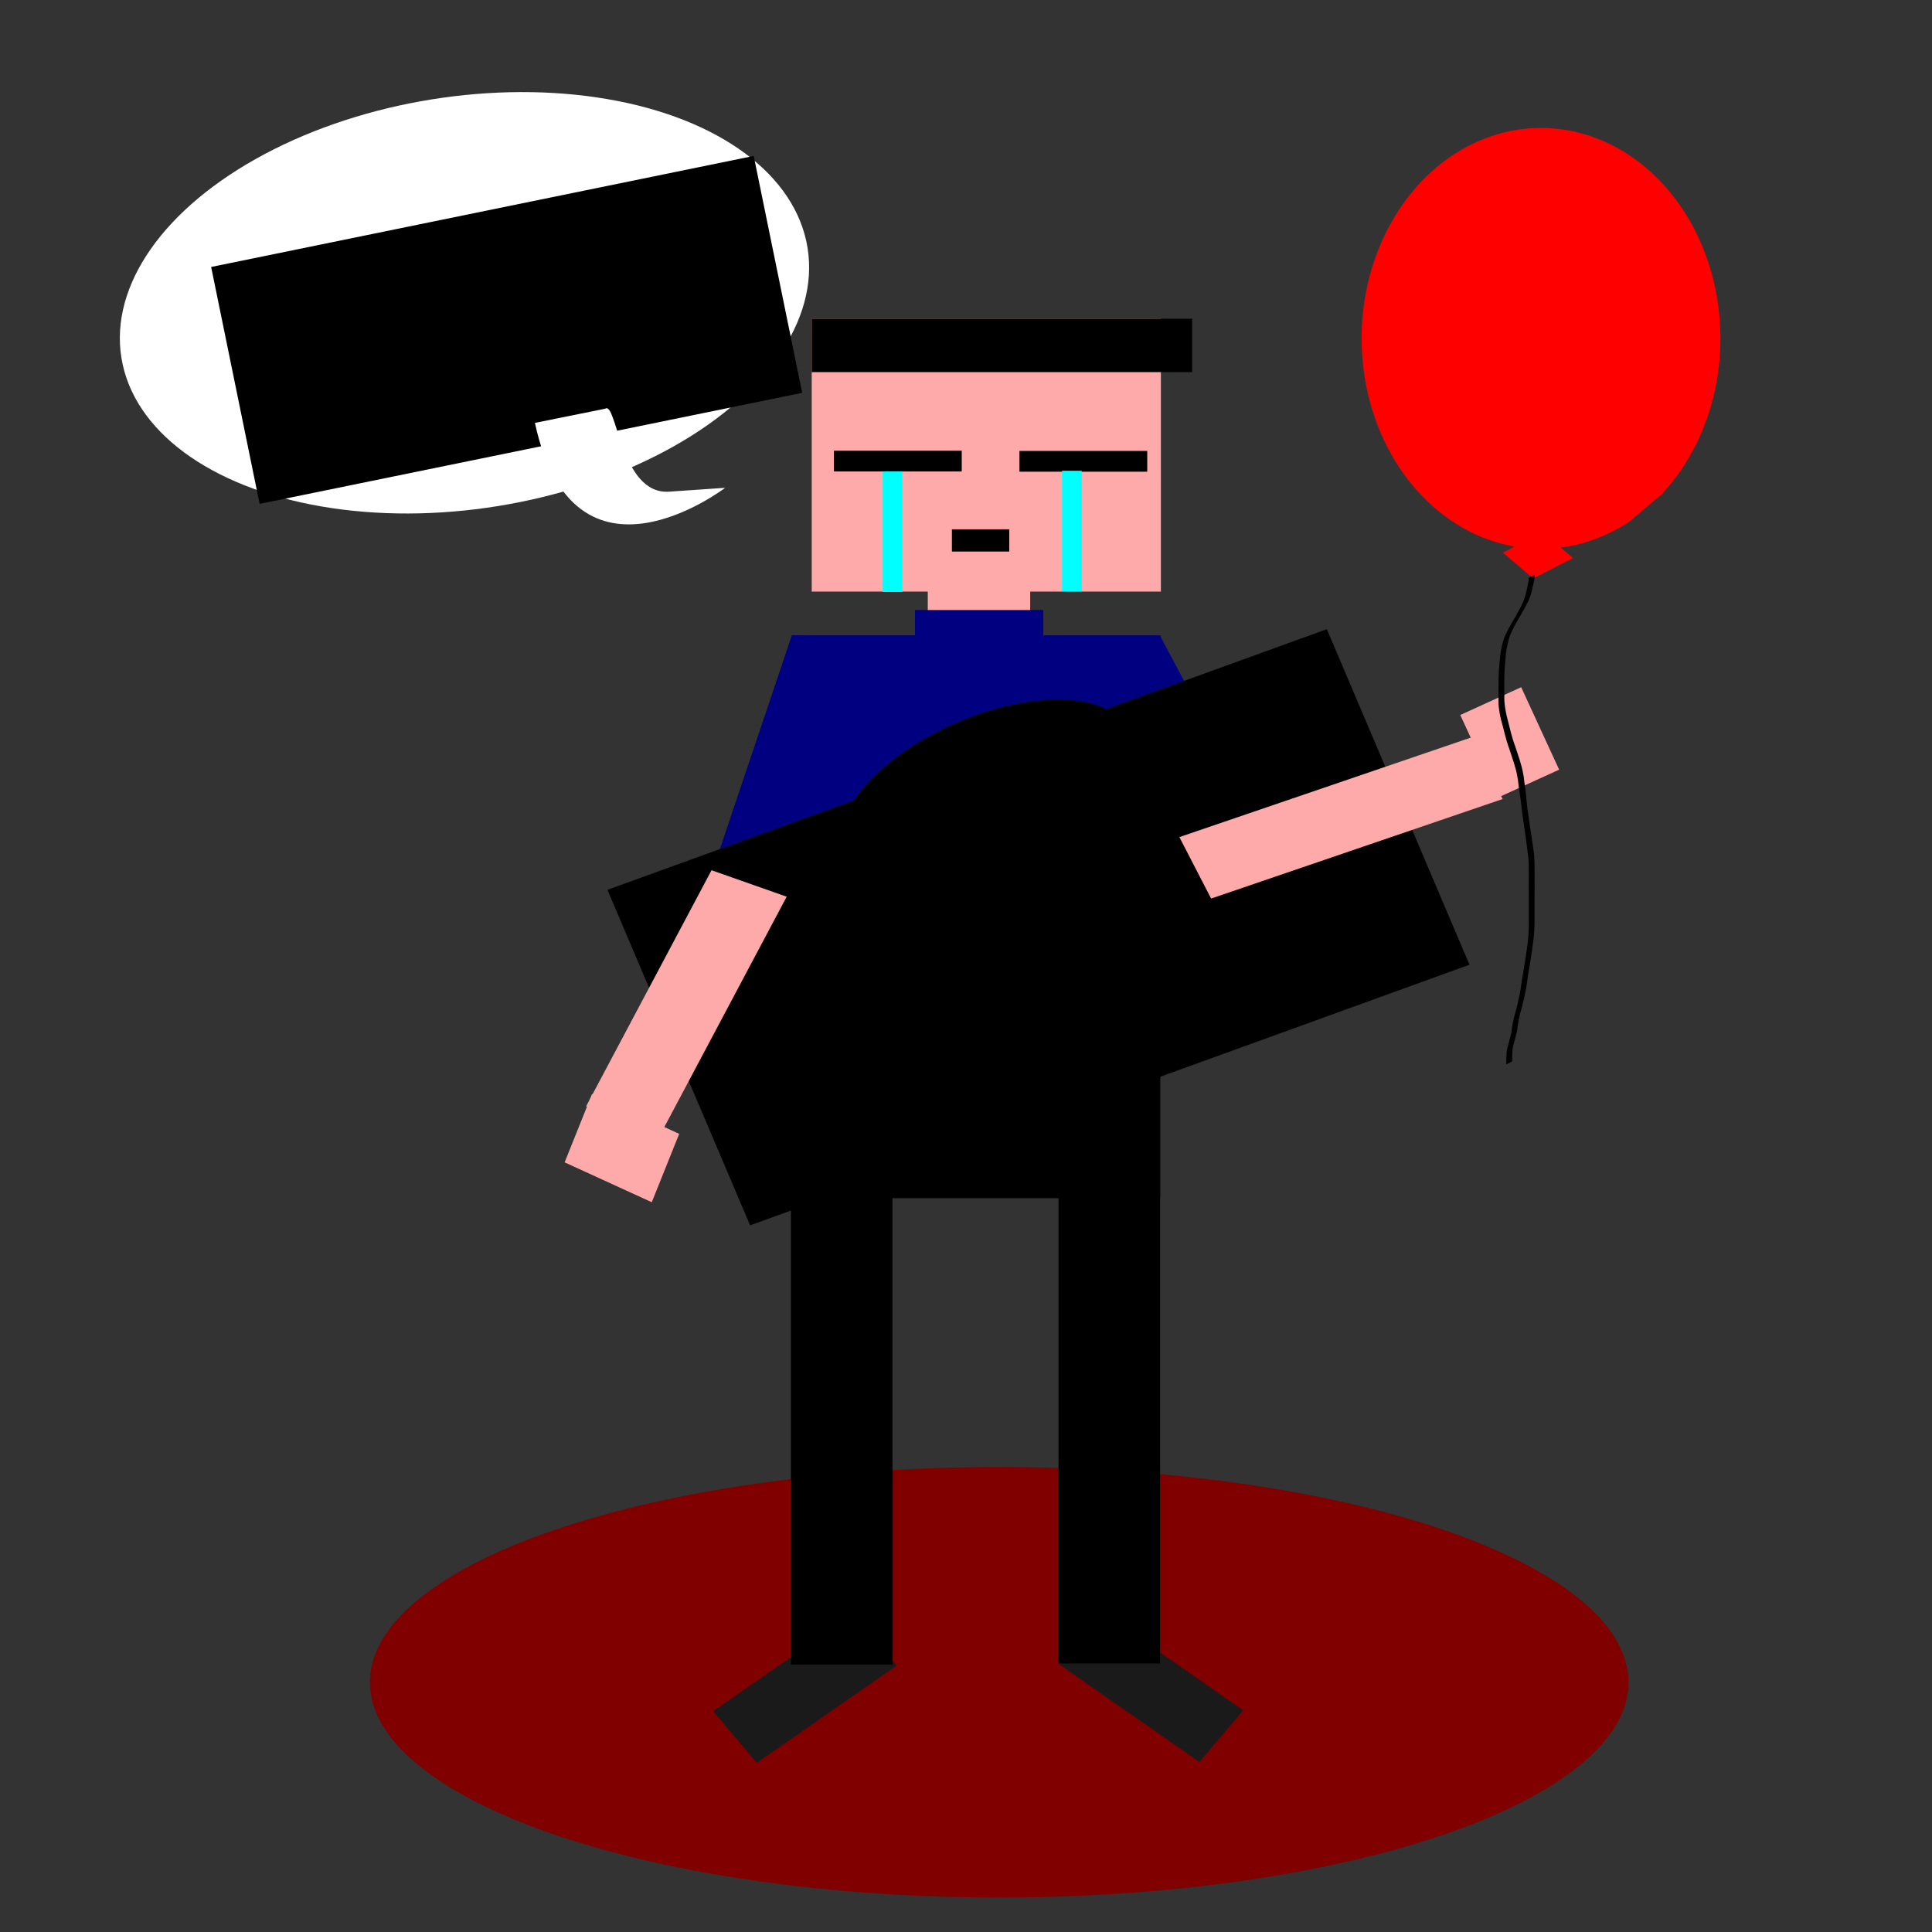 <?xml version="1.0" encoding="UTF-8" standalone="no"?>
<!-- Created with Inkscape (http://www.inkscape.org/) -->

<svg
   xmlns:dc="http://purl.org/dc/elements/1.1/"
   xmlns:cc="http://creativecommons.org/ns#"
   xmlns:rdf="http://www.w3.org/1999/02/22-rdf-syntax-ns#"
   xmlns:svg="http://www.w3.org/2000/svg"
   xmlns="http://www.w3.org/2000/svg"
   xmlns:sodipodi="http://sodipodi.sourceforge.net/DTD/sodipodi-0.dtd"
   xmlns:inkscape="http://www.inkscape.org/namespaces/inkscape"
   width="1000"
   height="1000"
   viewBox="0 0 264.583 264.583"
   version="1.1"
   id="svg8"
   sodipodi:docname="404.svg"
   inkscape:version="0.92.3 (2405546, 2018-03-11)">
  <rect x="0" y="0" width="264.583" height="264.583" fill="#333333" stroke="none"/>
  <defs
     id="defs2" />
  <sodipodi:namedview
     id="base"
     pagecolor="#ffffff"
     bordercolor="#666666"
     borderopacity="1.0"
     inkscape:pageopacity="0.0"
     inkscape:pageshadow="2"
     inkscape:zoom="0.49497475"
     inkscape:cx="783.34406"
     inkscape:cy="535.65639"
     inkscape:document-units="px"
     inkscape:current-layer="layer1"
     showgrid="false"
     units="px"
     inkscape:window-width="1366"
     inkscape:window-height="700"
     inkscape:window-x="0"
     inkscape:window-y="32"
     inkscape:window-maximized="1"
     showguides="false" />
  <g
     inkscape:label="Capa 1"
     inkscape:groupmode="layer"
     id="layer1"
     transform="translate(0,-32.417)">
    <ellipse
       style="fill:#800000;stroke:none;stroke-width:0.211;stroke-opacity:1"
       id="path955"
       cx="136.834"
       cy="262.799"
       rx="86.179"
       ry="29.482" />
    <ellipse
       style="fill:#ffffff;stroke:none;stroke-width:0.212;stroke-opacity:1"
       id="path132"
       cx="46.278"
       cy="84.054"
       rx="47.566"
       ry="28.234"
       transform="matrix(0.984,-0.178,0.215,0.977,0,0)" />
    <rect
       style="fill:#000080;stroke:none;stroke-width:0.132;stroke-opacity:1"
       id="rect282"
       width="11.147"
       height="37.2"
       x="146.648"
       y="119.295"
       transform="matrix(0.999,0.043,-0.319,0.948,0,0)" />
    <rect
       style="fill:#000080;stroke:none;stroke-width:0.13;stroke-opacity:1"
       id="rect282-1"
       width="10.915"
       height="36.621"
       x="74.32"
       y="167.275"
       transform="matrix(0.943,-0.332,0.469,0.883,0,0)" />
    <rect
       style="fill:#1a1a1a;stroke:none;stroke-width:0.212;stroke-opacity:1"
       id="rect404-0"
       width="23.292"
       height="9.26"
       x="-303.681"
       y="122.206"
       transform="matrix(-0.821,-0.571,-0.647,0.763,0,0)" />
    <rect
       style="fill:#1a1a1a;stroke:none;stroke-width:0.212;stroke-opacity:1"
       id="rect404"
       width="23.292"
       height="9.26"
       x="-98.483"
       y="275.917"
       transform="matrix(0.821,-0.571,0.647,0.763,0,0)" />
    <rect
       style="fill:#000000;stroke:none;stroke-width:0.222;stroke-opacity:1"
       id="rect338"
       width="50.233"
       height="24.759"
       x="108.655"
       y="171.749" />
    <rect
       style="fill:#000080;stroke:none;stroke-width:0.14;stroke-opacity:1"
       id="rect280"
       width="50.447"
       height="56.455"
       x="108.478"
       y="119.428" />
    <ellipse
       style="fill:#000000;stroke:none;stroke-width:0.077;stroke-opacity:1"
       id="path93"
       cx="76.244"
       cy="182.676"
       rx="21.367"
       ry="10.57"
       transform="matrix(0.921,-0.389,0.355,0.935,0,0)" />
    <flowRoot
       xml:space="preserve"
       id="flowRoot31"
       style="font-style:normal;font-weight:normal;font-size:40px;line-height:1.25;font-family:sans-serif;letter-spacing:0px;word-spacing:0px;fill:#000000;fill-opacity:1;stroke:none"
       transform="matrix(0.138,-0.05,0.054,0.127,62.068,126.543)"><flowRegion
         id="flowRegion33"><rect
           id="rect35"
           width="713.897"
           height="361.816"
           x="58.571"
           y="241.429" /></flowRegion><flowPara
         id="flowPara37"
         style="font-style:italic;font-variant:normal;font-weight:bold;font-stretch:normal;font-size:106.667px;line-height:0.8;font-family:'Liberation Mono';-inkscape-font-specification:'Liberation Mono Bold Italic';text-align:center;letter-spacing:-0.04px;word-spacing:-0.15px;text-anchor:middle;fill:#ffffff">404</flowPara><flowPara
         id="flowPara39"
         style="font-style:italic;font-variant:normal;font-weight:normal;font-stretch:normal;font-size:66.667px;line-height:0.8;font-family:'Liberation Mono';-inkscape-font-specification:'Liberation Mono Italic';letter-spacing:-0.04px;word-spacing:-0.15px;fill:#ffffff" /></flowRoot>    <rect
       style="fill:#ffaaaa;stroke:none;stroke-width:0.174;stroke-opacity:1"
       id="rect221"
       width="47.817"
       height="37.366"
       x="111.165"
       y="76.067" />
    <rect
       style="fill:#000000;stroke:none;stroke-width:0.124;stroke-opacity:1"
       id="rect223"
       width="52.101"
       height="7.311"
       x="111.165"
       y="76.067" />
    <rect
       style="fill:#000000;stroke:none;stroke-width:0.211;stroke-opacity:1"
       id="rect227"
       width="17.5"
       height="2.843"
       x="139.611"
       y="94.171" />
    <rect
       style="fill:#000000;stroke:none;stroke-width:0.211;stroke-opacity:1"
       id="rect227-6"
       width="17.5"
       height="2.843"
       x="114.208"
       y="94.141" />
    <rect
       style="fill:#000000;stroke:none;stroke-width:0.211;stroke-opacity:1"
       id="rect259"
       width="7.853"
       height="3.046"
       x="130.362"
       y="104.904" />
    <rect
       style="fill:#00ffff;stroke:none;stroke-width:0.213;stroke-opacity:1"
       id="rect261"
       width="2.692"
       height="16.5"
       x="120.883"
       y="96.984" />
    <rect
       style="fill:#00ffff;stroke:none;stroke-width:0.213;stroke-opacity:1"
       id="rect261-9"
       width="2.692"
       height="16.5"
       x="145.444"
       y="96.887" />
    <rect
       style="fill:#ffaaaa;stroke:none;stroke-width:0.047;stroke-opacity:1"
       id="rect221-2"
       width="13.129"
       height="10.092"
       x="143.275"
       y="132.145"
       transform="matrix(0.909,0.416,-0.372,0.928,0,0)" />
    <rect
       style="fill:#ffaaaa;stroke:none;stroke-width:0.044;stroke-opacity:1"
       id="rect221-2-7"
       width="12.435"
       height="9.165"
       x="201.646"
       y="-136.301"
       transform="matrix(0.418,0.908,-0.91,0.415,0,0)" />
    <rect
       style="fill:#000000;stroke:none;stroke-width:0.211;stroke-opacity:1"
       id="rect340"
       width="13.91"
       height="84.277"
       x="108.312"
       y="176.097" />
    <rect
       style="fill:#000000;stroke:none;stroke-width:0.211;stroke-opacity:1"
       id="rect340-0"
       width="13.91"
       height="84.277"
       x="144.961"
       y="175.946" />
    <rect
       style="fill:#ffaaaa;stroke:none;stroke-width:0.038;stroke-opacity:1"
       id="rect221-3"
       width="14.028"
       height="6.17"
       x="127.055"
       y="113.308" />
    <rect
       style="fill:#000080;stroke:none;stroke-width:0.054;stroke-opacity:1"
       id="rect282-1-6"
       width="17.564"
       height="3.881"
       x="125.31"
       y="115.96" />
    <rect
       style="fill:#ffaaaa;stroke:none;stroke-width:0.13;stroke-opacity:1"
       id="rect282-1-2"
       width="10.915"
       height="36.621"
       x="-169.902"
       y="111.903"
       transform="matrix(-0.943,-0.332,-0.469,0.883,0,0)" />
    <rect
       style="fill:#ffaaaa;stroke:none;stroke-width:0.13;stroke-opacity:1"
       id="rect282-1-2-6"
       width="9.467"
       height="42.202"
       x="193.362"
       y="76.914"
       transform="matrix(0.459,0.889,0.946,-0.323,0,0)" />
    <path
       style="fill:#ff0000;stroke:none;stroke-width:0.236;stroke-opacity:1"
       id="path470"
       sodipodi:type="arc"
       sodipodi:cx="211.03662"
       sodipodi:cy="78.759521"
       sodipodi:rx="24.568451"
       sodipodi:ry="28.820684"
       sodipodi:start="1.0547093"
       sodipodi:end="0.83700929"
       d="m 223.161,103.827 a 24.568,28.821 0 0 1 -32.801,-9.502 24.568,28.821 0 0 1 6.304,-38.939 24.568,28.821 0 0 1 33.487,5.266 24.568,28.821 0 0 1 -2.66,39.511"
       sodipodi:open="true" />
    <rect
       style="fill:#ff0000;stroke:none;stroke-width:0.188;stroke-opacity:1"
       id="rect472"
       width="6.13"
       height="5.447"
       x="55.806"
       y="205.54"
       transform="matrix(0.889,-0.457,0.76,0.65,0,0)" />
    <path
       style="fill:#000000;stroke:none;stroke-width:0.265;stroke-opacity:1"
       id="path1283"
       d="m 210.173,111.129 c 0.022,0.342 -0.05,0.668 -0.126,0.999 -0.102,0.403 -0.16,0.818 -0.266,1.219 -0.117,0.418 -0.247,0.83 -0.408,1.234 -0.287,0.584 -0.588,1.164 -0.914,1.728 -0.389,0.637 -0.756,1.286 -1.111,1.942 -0.263,0.515 -0.507,1.04 -0.696,1.587 -0.178,0.655 -0.318,1.32 -0.41,1.993 -0.061,0.696 -0.132,1.39 -0.178,2.087 -0.039,0.635 -0.047,1.27 -0.051,1.906 -0.004,0.605 0.002,1.209 0.001,1.814 -0.014,0.54 0.014,1.08 0.097,1.613 0.062,0.441 0.147,0.875 0.251,1.308 0.171,0.702 0.368,1.398 0.53,2.103 0.182,0.657 0.366,1.313 0.609,1.95 0.193,0.619 0.407,1.231 0.608,1.847 0.193,0.632 0.373,1.262 0.483,1.913 0.128,0.562 0.146,1.14 0.236,1.707 0.125,0.58 0.145,1.175 0.202,1.764 0.045,0.465 0.104,0.928 0.156,1.392 0.193,1.319 0.373,2.639 0.582,3.956 0.109,0.75 0.241,1.498 0.323,2.252 0.059,0.698 0.058,1.4 0.061,2.1 0.003,0.58 0.01,1.159 0.008,1.739 -8e-4,0.638 -0.008,1.276 -0.01,1.914 -0.003,0.817 -0.001,1.635 -8e-4,2.452 0.009,0.749 0.009,1.496 -0.037,2.243 -0.062,0.923 -0.186,1.838 -0.318,2.754 -0.133,0.836 -0.245,1.677 -0.395,2.51 -0.143,0.69 -0.217,1.391 -0.319,2.087 -0.074,0.613 -0.22,1.215 -0.349,1.819 -0.146,0.703 -0.333,1.397 -0.533,2.086 -0.163,0.616 -0.288,1.242 -0.374,1.873 -0.009,0.388 -0.099,0.755 -0.204,1.125 -0.123,0.418 -0.208,0.844 -0.33,1.262 -0.142,0.453 -0.175,0.925 -0.195,1.396 -0.011,0.324 -0.012,0.648 -0.012,0.971 0,0 -0.805,0.41 -0.805,0.41 v 0 c 0.002,-0.326 0.005,-0.651 0.015,-0.977 0.02,-0.476 0.034,-0.955 0.179,-1.413 0.126,-0.416 0.211,-0.838 0.324,-1.257 0.098,-0.371 0.218,-0.731 0.222,-1.121 0.092,-0.636 0.218,-1.268 0.38,-1.89 0.204,-0.684 0.387,-1.375 0.527,-2.076 0.125,-0.603 0.286,-1.201 0.351,-1.814 0.104,-0.7 0.196,-1.403 0.333,-2.098 0.156,-0.832 0.265,-1.673 0.4,-2.509 0.14,-0.911 0.266,-1.822 0.317,-2.744 0.037,-0.746 0.046,-1.492 0.039,-2.239 2.7e-4,-0.817 0.002,-1.634 -7.9e-4,-2.451 -0.002,-0.635 -0.009,-1.27 -0.008,-1.905 9e-5,-0.582 0.009,-1.164 0.008,-1.747 -0.005,-0.696 -0.006,-1.394 -0.066,-2.088 -0.075,-0.758 -0.198,-1.51 -0.288,-2.266 -0.192,-1.322 -0.366,-2.647 -0.564,-3.968 -0.124,-1.042 -0.223,-2.09 -0.412,-3.123 -0.097,-0.566 -0.107,-1.146 -0.234,-1.708 -0.101,-0.649 -0.281,-1.275 -0.476,-1.902 -0.2,-0.615 -0.409,-1.227 -0.604,-1.844 -0.242,-0.643 -0.429,-1.301 -0.611,-1.963 -0.152,-0.706 -0.352,-1.398 -0.545,-2.092 -0.108,-0.435 -0.196,-0.87 -0.255,-1.314 -0.083,-0.539 -0.107,-1.084 -0.097,-1.629 -0.001,-0.606 0.002,-1.211 0.003,-1.817 0.004,-0.638 0.006,-1.276 0.052,-1.912 0.048,-0.699 0.115,-1.395 0.177,-2.093 0.088,-0.676 0.229,-1.342 0.393,-2.004 0.186,-0.556 0.428,-1.087 0.7,-1.606 0.356,-0.658 0.721,-1.31 1.114,-1.947 0.325,-0.555 0.608,-1.133 0.897,-1.706 0.162,-0.4 0.293,-0.809 0.41,-1.224 0.115,-0.397 0.161,-0.814 0.267,-1.215 0.071,-0.323 0.159,-0.637 0.116,-0.972 0,0 0.825,-0.42 0.825,-0.42 z"
       inkscape:connector-curvature="0" />
    <flowRoot
       xml:space="preserve"
       id="flowRoot1302"
       style="font-style:normal;font-variant:normal;font-weight:normal;font-stretch:normal;font-size:40px;line-height:1.25;font-family:'Liberation Sans';-inkscape-font-specification:'Liberation Sans';letter-spacing:0px;word-spacing:-0.02px;fill:#000000;fill-opacity:1;stroke:none"
       transform="matrix(0.259,-0.053,0.053,0.259,-149.92,60.883)"><flowRegion
         id="flowRegion1304"
         style="font-style:normal;font-variant:normal;font-weight:normal;font-stretch:normal;font-size:40px;font-family:'Liberation Sans';-inkscape-font-specification:'Liberation Sans'"><rect
           id="rect1306"
           width="286.883"
           height="125.259"
           x="656.599"
           y="165.614"
           style="font-style:normal;font-variant:normal;font-weight:normal;font-stretch:normal;font-size:40px;font-family:'Liberation Sans';-inkscape-font-specification:'Liberation Sans'" /></flowRegion><flowPara
         id="flowPara1308">SO, YOU GOT LOST TOO?</flowPara></flowRoot>    <path
       style="fill:#ffffff;stroke:none;stroke-width:0.265px;stroke-linecap:butt;stroke-linejoin:miter;stroke-opacity:1"
       d="m 73.255,90.329 9.622,-1.938 c 1.588,-1.124 2.09,11.817 8.753,11.359 l 7.673,-0.527 c -1e-4,0 -20.678,15.871 -26.048,-8.894 z"
       id="path951"
       inkscape:connector-curvature="0"
       sodipodi:nodetypes="ccscc" />
  </g>
</svg>
